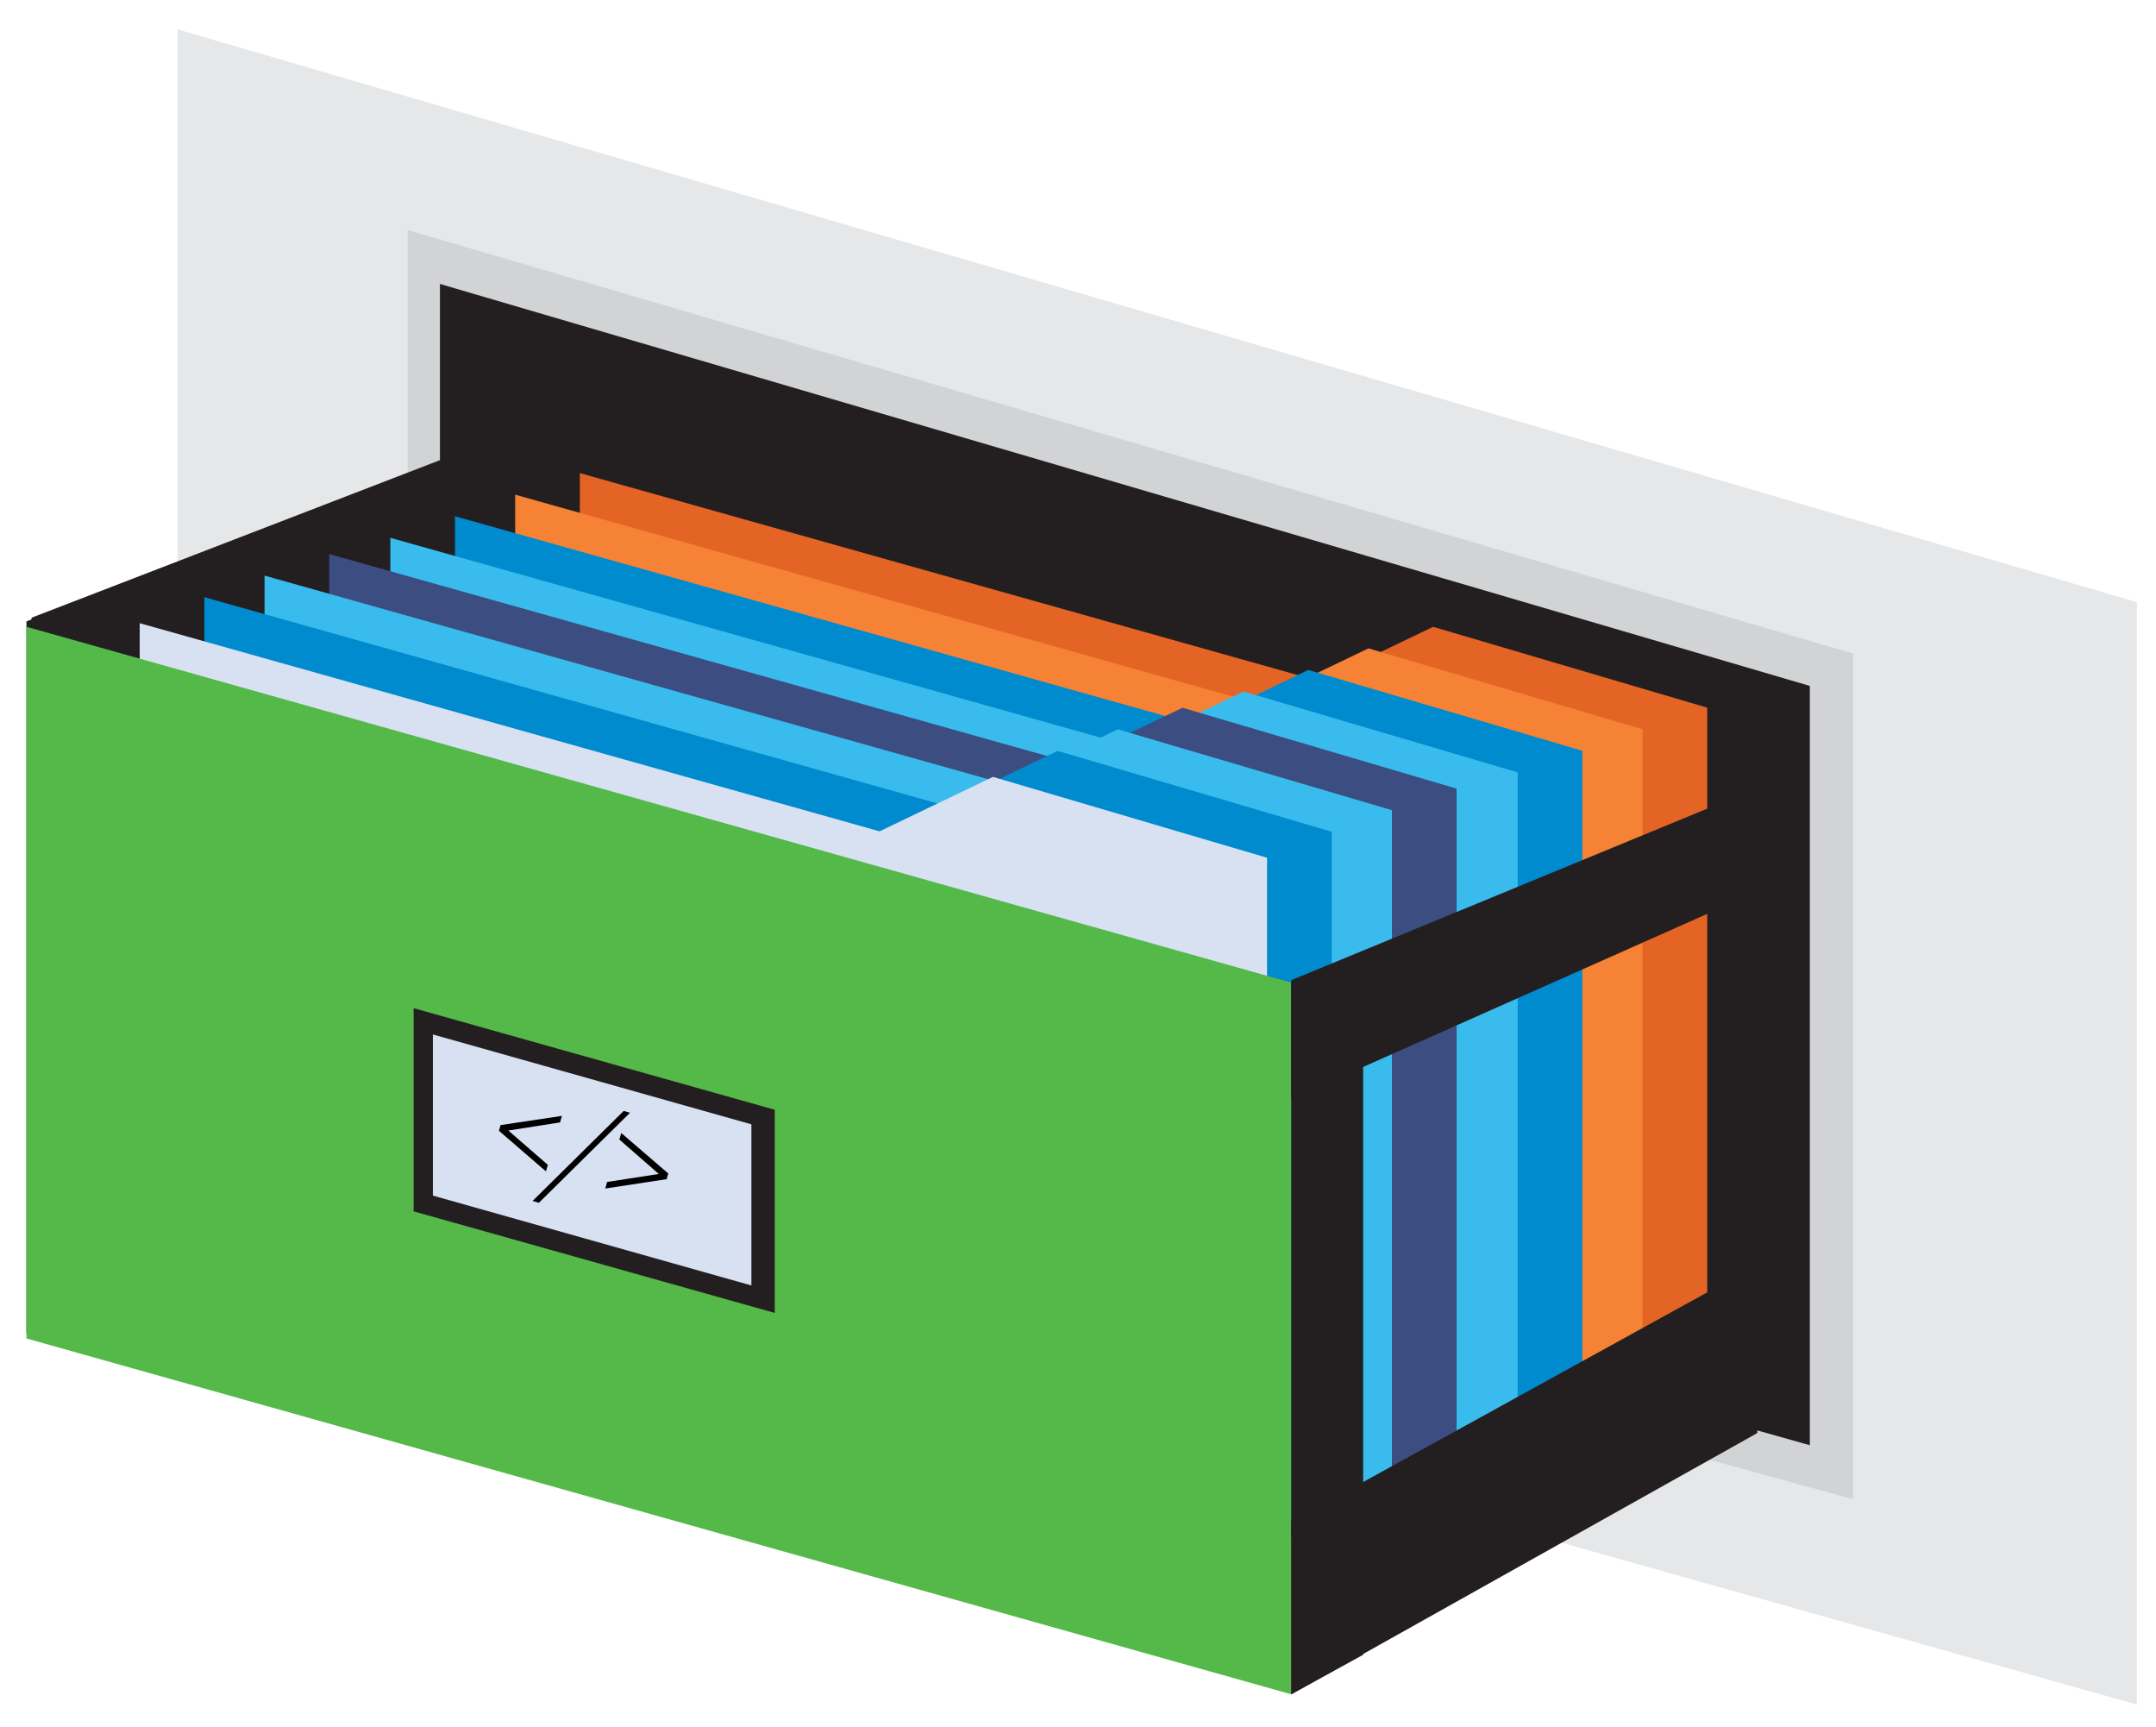 <?xml version="1.0" encoding="utf-8"?>
<!-- Generator: Adobe Illustrator 16.0.0, SVG Export Plug-In . SVG Version: 6.00 Build 0)  -->
<!DOCTYPE svg PUBLIC "-//W3C//DTD SVG 1.1//EN" "http://www.w3.org/Graphics/SVG/1.1/DTD/svg11.dtd">
<svg version="1.1" id="Layer_1" xmlns="http://www.w3.org/2000/svg" xmlns:xlink="http://www.w3.org/1999/xlink" x="0px" y="0px"
	 width="200px" height="160.173px" viewBox="0 0 200 160.173" enable-background="new 0 0 200 160.173" xml:space="preserve">
<polygon fill="#E6E7E8" points="198.227,158.079 16.471,106.959 16.471,2.722 198.227,55.841 "/>
<polygon fill="#D1D3D4" points="171.887,139.027 37.811,102.289 37.811,21.333 171.887,60.611 "/>
<polygon fill="#231F20" points="2.926,93.299 46.156,69.072 45.682,40.795 2.926,57.286 "/>
<polygon fill="#231F20" points="167.887,134.027 40.811,98.289 40.811,26.333 167.887,63.611 "/>
<polygon fill="#E46425" points="132.943,58.13 122.426,63.18 121.112,62.81 53.791,43.876 53.791,102.7 158.369,132.114 
	158.369,74.288 158.369,73.288 158.369,65.63 "/>
<polygon fill="#F58235" points="126.943,60.13 116.426,65.18 115.112,64.81 47.791,45.876 47.791,104.7 152.369,134.114 
	152.369,76.288 152.369,75.288 152.369,67.63 "/>
<polygon fill="#008BCE" points="121.361,62.13 110.844,67.18 109.53,66.81 42.209,47.876 42.209,106.7 146.787,136.114 
	146.787,78.288 146.787,77.288 146.787,69.63 "/>
<polygon fill="#39BCED" points="115.361,64.13 104.844,69.18 103.53,68.81 36.209,49.876 36.209,108.7 140.787,138.114 
	140.787,80.288 140.787,79.288 140.787,71.63 "/>
<polygon fill="#3B4D81" points="109.693,65.636 99.176,70.686 97.862,70.315 30.541,51.382 30.541,110.206 135.119,139.62 
	135.119,81.794 135.119,80.794 135.119,73.136 "/>
<polygon fill="#39BCED" points="103.693,67.636 93.176,72.686 91.862,72.315 24.541,53.382 24.541,112.206 129.119,141.62 
	129.119,83.794 129.119,82.794 129.119,75.136 "/>
<polygon fill="#008BCE" points="98.111,69.636 87.594,74.686 86.28,74.315 18.959,55.382 18.959,114.206 123.537,143.62 
	123.537,85.794 123.537,84.794 123.537,77.136 "/>
<polygon fill="#D7E1F2" points="92.111,72.047 81.594,77.097 80.28,76.727 12.959,57.793 12.959,116.617 117.537,146.031 
	117.537,88.205 117.537,87.205 117.537,79.547 "/>
<polygon fill="#231F20" points="2.453,123.627 9.121,119.961 9.121,54.961 2.453,57.627 "/>
<polygon fill="#54B948" points="119.786,157.127 2.453,124.127 2.453,58.127 119.786,91.127 "/>
<polygon fill="#231F20" points="71.868,121.759 38.37,112.338 38.37,93.495 71.868,102.917 "/>
<polygon fill="#D7E1F2" points="69.703,119.212 40.156,110.878 40.156,95.934 69.703,104.269 "/>
<polygon fill="#231F20" points="119.785,157.127 126.453,153.461 126.453,88.461 119.785,91.127 "/>
<polygon fill="#231F20" points="119.785,157.127 163.015,132.9 163.015,117.294 119.785,141.114 "/>
<polygon fill="#231F20" points="119.785,101.912 163.015,82.686 163.015,73.079 119.785,90.899 "/>
<g>
	<path d="M50.819,108.026l-0.175,0.606l-4.36-3.763l0.152-0.53l5.692-0.853l-0.175,0.605l-4.798,0.754L50.819,108.026z"/>
	<path d="M49.405,111.376l8.451-8.35l0.586,0.169l-8.452,8.35L49.405,111.376z"/>
	<path d="M56.319,109.613l4.794-0.741l-3.659-3.193l0.175-0.605l4.363,3.754l-0.153,0.529l-5.694,0.863L56.319,109.613z"/>
</g>
</svg>
